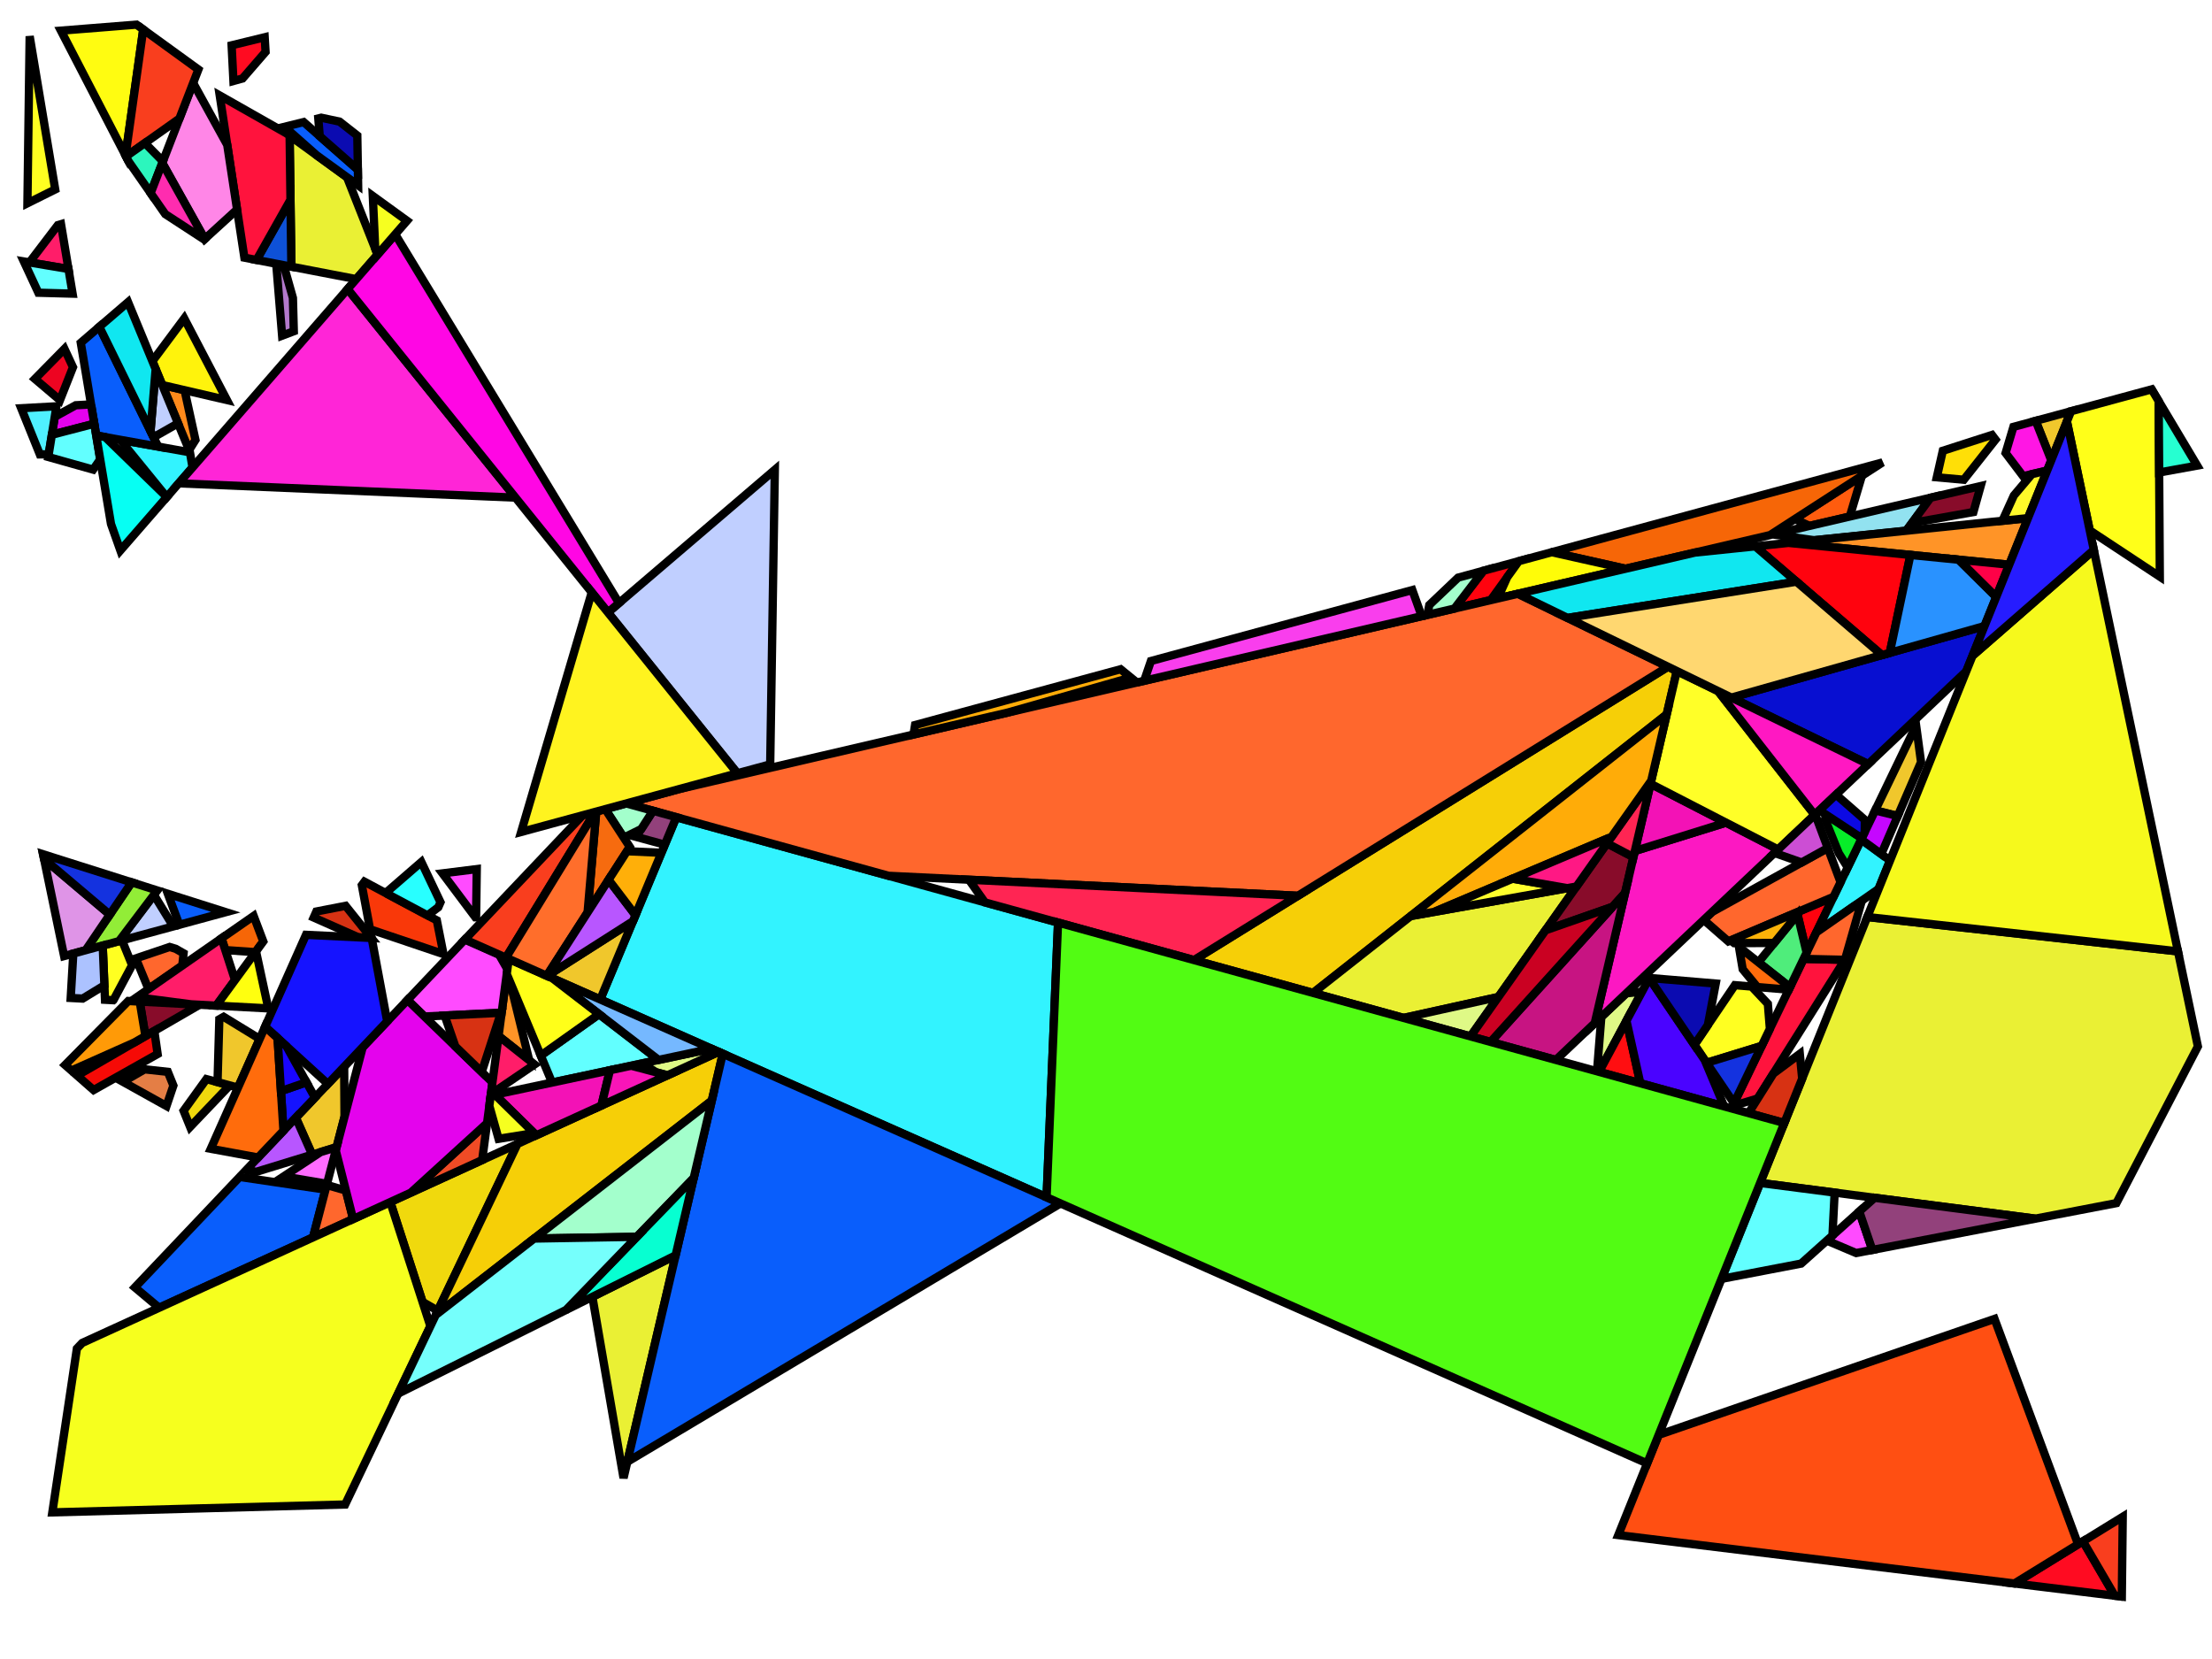 <?xml version="1.0" encoding="iso-8859-1" standalone="no"?>
<!DOCTYPE svg PUBLIC "-//W3C//DTD SVG 1.0//EN" "http://www.w3.org/TR/2001/REC-SVG-20010904/DTD/svg10.dtd">
<svg xmlns="http://www.w3.org/2000/svg" width="800" height="600">
<path style="fill:rgb(0, 0, 0);fill-opacity:0.0;fill-rule:evenodd;stroke:rgb(0, 0, 0);stroke-width:0.0;" d="M 0, 600 L 800, 600 L 800, 0 L 0, 0 z "/>
<path style="fill:rgb(255, 138, 27);fill-opacity:1.0;fill-rule:evenodd;stroke:rgb(0, 0, 0);stroke-width:3.0;" d="M 66.744, 141.118 L 70.692, 159.11 L 68.391, 162.78 L 58.681, 139.245 z "/>
<path style="fill:rgb(8, 15, 209);fill-opacity:1.0;fill-rule:evenodd;stroke:rgb(0, 0, 0);stroke-width:3.0;" d="M 711.133, 242.775 L 675.669, 276.361 L 626.186, 252.296 L 717.721, 226.421 z "/>
<path style="fill:rgb(255, 2, 14);fill-opacity:1.0;fill-rule:evenodd;stroke:rgb(0, 0, 0);stroke-width:3.0;" d="M 653.394, 344.517 L 649.91, 329.942 L 663.117, 324.345 z "/>
<path style="fill:rgb(240, 217, 13);fill-opacity:1.0;fill-rule:evenodd;stroke:rgb(0, 0, 0);stroke-width:3.0;" d="M 158.324, 474.042 L 152.817, 470.847 L 141.151, 434.737 L 187.169, 413.693 z "/>
<path style="fill:rgb(240, 217, 13);fill-opacity:1.0;fill-rule:evenodd;stroke:rgb(0, 0, 0);stroke-width:3.0;" d="M 83.086, 392.547 L 68.763, 407.563 L 66.4, 401.726 L 74.648, 390.275 z "/>
<path style="fill:rgb(50, 243, 255);fill-opacity:1.0;fill-rule:evenodd;stroke:rgb(0, 0, 0);stroke-width:3.0;" d="M 382.655, 333.658 L 378.512, 433.008 L 217.091, 361.471 L 244.587, 295.554 z "/>
<path style="fill:rgb(50, 243, 255);fill-opacity:1.0;fill-rule:evenodd;stroke:rgb(0, 0, 0);stroke-width:3.0;" d="M 68.696, 163.583 L 69.628, 169.064 L 60.334, 179.755 L 60.158, 179.584 L 43.437, 159.051 z "/>
<path style="fill:rgb(50, 243, 255);fill-opacity:1.0;fill-rule:evenodd;stroke:rgb(0, 0, 0);stroke-width:3.0;" d="M 683.563, 311.211 L 679.421, 321.492 L 656.931, 337.179 L 673.121, 303.592 z "/>
<path style="fill:rgb(246, 207, 7);fill-opacity:1.0;fill-rule:evenodd;stroke:rgb(0, 0, 0);stroke-width:3.0;" d="M 606.441, 242.694 L 602.782, 258.392 L 474.89, 359.114 L 431.815, 347.226 L 603.24, 241.137 z "/>
<path style="fill:rgb(246, 207, 7);fill-opacity:1.0;fill-rule:evenodd;stroke:rgb(0, 0, 0);stroke-width:3.0;" d="M 261.398, 381.107 L 257.436, 398.048 L 157.589, 475.578 L 187.169, 413.693 L 259.888, 380.437 z "/>
<path style="fill:rgb(234, 240, 52);fill-opacity:1.0;fill-rule:evenodd;stroke:rgb(0, 0, 0);stroke-width:3.0;" d="M 787.69, 344.073 L 794.896, 378.46 L 765.419, 435.12 L 736.116, 440.742 L 636.583, 427.826 L 675.328, 331.652 z "/>
<path style="fill:rgb(234, 240, 52);fill-opacity:1.0;fill-rule:evenodd;stroke:rgb(0, 0, 0);stroke-width:3.0;" d="M 541.904, 360.577 L 507.633, 368.15 L 474.89, 359.114 L 510.204, 331.303 L 570.145, 320.624 z "/>
<path style="fill:rgb(234, 240, 52);fill-opacity:1.0;fill-rule:evenodd;stroke:rgb(0, 0, 0);stroke-width:3.0;" d="M 225.516, 534.542 L 214.245, 469.014 L 244.347, 454.018 z "/>
<path style="fill:rgb(234, 240, 52);fill-opacity:1.0;fill-rule:evenodd;stroke:rgb(0, 0, 0);stroke-width:3.0;" d="M 125.501, 64.111 L 136.551, 92.083 L 128.843, 100.95 L 105.377, 96.442 L 104.748, 49.062 z "/>
<path style="fill:rgb(255, 243, 12);fill-opacity:1.0;fill-rule:evenodd;stroke:rgb(0, 0, 0);stroke-width:3.0;" d="M 82.062, 144.675 L 58.681, 139.245 L 55.123, 130.622 L 66.635, 115.17 z "/>
<path style="fill:rgb(255, 92, 14);fill-opacity:1.0;fill-rule:evenodd;stroke:rgb(0, 0, 0);stroke-width:3.0;" d="M 669.005, 186.805 L 654.448, 190.194 L 650.142, 188.218 L 650.844, 186.613 L 673.391, 172.049 z "/>
<path style="fill:rgb(9, 94, 252);fill-opacity:1.0;fill-rule:evenodd;stroke:rgb(0, 0, 0);stroke-width:3.0;" d="M 81.66, 329.894 L 64.857, 334.456 L 60.699, 323.252 z "/>
<path style="fill:rgb(9, 94, 252);fill-opacity:1.0;fill-rule:evenodd;stroke:rgb(0, 0, 0);stroke-width:3.0;" d="M 129.43, 61.378 L 129.526, 67.03 L 114.542, 56.164 L 102.885, 45.864 L 109.818, 44.146 z "/>
<path style="fill:rgb(9, 94, 252);fill-opacity:1.0;fill-rule:evenodd;stroke:rgb(0, 0, 0);stroke-width:3.0;" d="M 57.208, 161.522 L 34.805, 157.502 L 29.214, 123.964 L 35.924, 118.198 z "/>
<path style="fill:rgb(9, 94, 252);fill-opacity:1.0;fill-rule:evenodd;stroke:rgb(0, 0, 0);stroke-width:3.0;" d="M 117.718, 430.249 L 113.208, 447.516 L 57.553, 472.968 L 48.779, 465.609 L 86.678, 425.652 z "/>
<path style="fill:rgb(9, 94, 252);fill-opacity:1.0;fill-rule:evenodd;stroke:rgb(0, 0, 0);stroke-width:3.0;" d="M 383.532, 435.232 L 226.888, 528.674 L 261.398, 381.107 z "/>
<path style="fill:rgb(146, 226, 240);fill-opacity:1.0;fill-rule:evenodd;stroke:rgb(0, 0, 0);stroke-width:3.0;" d="M 689.427, 191.944 L 656.151, 195.382 L 641.163, 193.287 L 698.221, 180.003 z "/>
<path style="fill:rgb(246, 102, 7);fill-opacity:1.0;fill-rule:evenodd;stroke:rgb(0, 0, 0);stroke-width:3.0;" d="M 95.218, 340.481 L 92.377, 344.362 L 81.488, 343.61 L 80.108, 339.353 L 91.736, 331.27 z "/>
<path style="fill:rgb(246, 102, 7);fill-opacity:1.0;fill-rule:evenodd;stroke:rgb(0, 0, 0);stroke-width:3.0;" d="M 640.146, 193.524 L 587.879, 205.692 L 561.223, 199.709 L 680.841, 167.236 z "/>
<path style="fill:rgb(255, 148, 39);fill-opacity:1.0;fill-rule:evenodd;stroke:rgb(0, 0, 0);stroke-width:3.0;" d="M 184.468, 355.118 L 191.394, 383.446 L 180.314, 374.674 L 183.275, 352.257 z "/>
<path style="fill:rgb(255, 148, 39);fill-opacity:1.0;fill-rule:evenodd;stroke:rgb(0, 0, 0);stroke-width:3.0;" d="M 726.659, 204.236 L 646.815, 196.347 L 733.443, 187.395 z "/>
<path style="fill:rgb(249, 56, 9);fill-opacity:1.0;fill-rule:evenodd;stroke:rgb(0, 0, 0);stroke-width:3.0;" d="M 157.983, 332.859 L 160.391, 345.057 L 133.836, 336.097 L 130.863, 320.144 L 131.806, 318.883 z "/>
<path style="fill:rgb(7, 237, 41);fill-opacity:1.0;fill-rule:evenodd;stroke:rgb(0, 0, 0);stroke-width:3.0;" d="M 673.333, 303.154 L 668.245, 313.708 L 665.016, 308.566 L 660.045, 296.25 L 660.422, 294.66 z "/>
<path style="fill:rgb(192, 207, 255);fill-opacity:1.0;fill-rule:evenodd;stroke:rgb(0, 0, 0);stroke-width:3.0;" d="M 64.398, 153.102 L 55.545, 158.137 L 54.447, 155.902 L 56.297, 133.468 z "/>
<path style="fill:rgb(192, 207, 255);fill-opacity:1.0;fill-rule:evenodd;stroke:rgb(0, 0, 0);stroke-width:3.0;" d="M 62.682, 335.046 L 43.024, 340.383 L 55.673, 323.643 z "/>
<path style="fill:rgb(192, 207, 255);fill-opacity:1.0;fill-rule:evenodd;stroke:rgb(0, 0, 0);stroke-width:3.0;" d="M 278.555, 276.444 L 266.684, 279.666 L 219.878, 221.515 L 280.226, 169.899 z "/>
<path style="fill:rgb(240, 199, 44);fill-opacity:1.0;fill-rule:evenodd;stroke:rgb(0, 0, 0);stroke-width:3.0;" d="M 741.87, 166.479 L 736.231, 152.2 L 749.021, 148.728 z "/>
<path style="fill:rgb(240, 199, 44);fill-opacity:1.0;fill-rule:evenodd;stroke:rgb(0, 0, 0);stroke-width:3.0;" d="M 217.091, 361.471 L 197.865, 352.951 L 228.894, 333.174 z "/>
<path style="fill:rgb(240, 199, 44);fill-opacity:1.0;fill-rule:evenodd;stroke:rgb(0, 0, 0);stroke-width:3.0;" d="M 694.775, 275.609 L 686.347, 295.111 L 678.177, 293.104 L 692.986, 262.383 z "/>
<path style="fill:rgb(240, 199, 44);fill-opacity:1.0;fill-rule:evenodd;stroke:rgb(0, 0, 0);stroke-width:3.0;" d="M 124.599, 403.905 L 121.73, 414.891 L 112.908, 417.598 L 106.988, 404.238 L 124.472, 385.804 z "/>
<path style="fill:rgb(240, 199, 44);fill-opacity:1.0;fill-rule:evenodd;stroke:rgb(0, 0, 0);stroke-width:3.0;" d="M 93.92, 375.721 L 86.074, 393.352 L 78.673, 391.359 L 79.323, 368.627 L 80.882, 367.75 z "/>
<path style="fill:rgb(255, 75, 255);fill-opacity:1.0;fill-rule:evenodd;stroke:rgb(0, 0, 0);stroke-width:3.0;" d="M 677.158, 452.051 L 671.298, 453.175 L 660.693, 448.673 L 672.435, 438.156 z "/>
<path style="fill:rgb(255, 75, 255);fill-opacity:1.0;fill-rule:evenodd;stroke:rgb(0, 0, 0);stroke-width:3.0;" d="M 172.183, 331.737 L 171.922, 331.737 L 160.033, 315.868 L 172.427, 314.319 z "/>
<path style="fill:rgb(255, 75, 255);fill-opacity:1.0;fill-rule:evenodd;stroke:rgb(0, 0, 0);stroke-width:3.0;" d="M 180.486, 345.249 L 183.504, 350.522 L 181.424, 366.269 L 153.514, 367.63 L 147.362, 361.67 L 168.131, 339.774 z "/>
<path style="fill:rgb(136, 12, 42);fill-opacity:1.0;fill-rule:evenodd;stroke:rgb(0, 0, 0);stroke-width:3.0;" d="M 72.165, 363.384 L 52.589, 374.711 L 50.526, 362.241 z "/>
<path style="fill:rgb(136, 12, 42);fill-opacity:1.0;fill-rule:evenodd;stroke:rgb(0, 0, 0);stroke-width:3.0;" d="M 590.75, 310.002 L 587.729, 322.964 L 583.224, 327.952 L 558.955, 336.455 L 581.2, 304.984 z "/>
<path style="fill:rgb(136, 12, 42);fill-opacity:1.0;fill-rule:evenodd;stroke:rgb(0, 0, 0);stroke-width:3.0;" d="M 713.71, 185.185 L 691.489, 189.144 L 698.221, 180.003 L 716.336, 175.786 z "/>
<path style="fill:rgb(255, 3, 14);fill-opacity:1.0;fill-rule:evenodd;stroke:rgb(0, 0, 0);stroke-width:3.0;" d="M 690.926, 200.705 L 683.457, 236.107 L 680.623, 236.908 L 634.811, 197.588 L 646.815, 196.347 z "/>
<path style="fill:rgb(255, 3, 14);fill-opacity:1.0;fill-rule:evenodd;stroke:rgb(0, 0, 0);stroke-width:3.0;" d="M 539.134, 217.041 L 526.026, 220.093 L 536.492, 206.422 L 549.292, 202.948 z "/>
<path style="fill:rgb(179, 121, 204);fill-opacity:1.0;fill-rule:evenodd;stroke:rgb(0, 0, 0);stroke-width:3.0;" d="M 102.601, 95.908 L 105.939, 107.754 L 106.26, 119.799 L 102.03, 121.398 L 99.898, 95.389 z "/>
<path style="fill:rgb(255, 252, 8);fill-opacity:1.0;fill-rule:evenodd;stroke:rgb(0, 0, 0);stroke-width:3.0;" d="M 587.879, 205.692 L 541.655, 216.454 L 545.094, 208.773 L 549.292, 202.948 L 561.223, 199.709 z "/>
<path style="fill:rgb(240, 75, 37);fill-opacity:1.0;fill-rule:evenodd;stroke:rgb(0, 0, 0);stroke-width:3.0;" d="M 174.389, 419.537 L 148.565, 431.347 L 176.149, 406.216 z "/>
<path style="fill:rgb(14, 81, 215);fill-opacity:1.0;fill-rule:evenodd;stroke:rgb(0, 0, 0);stroke-width:3.0;" d="M 105.377, 96.442 L 92.789, 94.023 L 105.056, 72.251 z "/>
<path style="fill:rgb(255, 19, 61);fill-opacity:1.0;fill-rule:evenodd;stroke:rgb(0, 0, 0);stroke-width:3.0;" d="M 667.204, 347.13 L 635.718, 397.268 L 626.634, 400.03 L 652.298, 346.789 z "/>
<path style="fill:rgb(255, 19, 61);fill-opacity:1.0;fill-rule:evenodd;stroke:rgb(0, 0, 0);stroke-width:3.0;" d="M 103.602, 48.231 L 104.748, 49.062 L 105.056, 72.251 L 92.789, 94.023 L 88.389, 93.178 L 79.462, 34.533 z "/>
<path style="fill:rgb(255, 134, 231);fill-opacity:1.0;fill-rule:evenodd;stroke:rgb(0, 0, 0);stroke-width:3.0;" d="M 82.181, 52.392 L 85.74, 75.772 L 74.043, 86.435 L 58.69, 58.948 L 69.861, 30.024 z "/>
<path style="fill:rgb(255, 22, 228);fill-opacity:1.0;fill-rule:evenodd;stroke:rgb(0, 0, 0);stroke-width:3.0;" d="M 741.87, 166.479 L 740.375, 170.189 L 731.691, 172.211 L 725.358, 163.839 L 728.177, 154.386 L 736.231, 152.2 z "/>
<path style="fill:rgb(246, 10, 6);fill-opacity:1.0;fill-rule:evenodd;stroke:rgb(0, 0, 0);stroke-width:3.0;" d="M 57.006, 381.194 L 33.855, 394.23 L 27.902, 388.995 L 55.812, 372.846 z "/>
<path style="fill:rgb(255, 37, 215);fill-opacity:1.0;fill-rule:evenodd;stroke:rgb(0, 0, 0);stroke-width:3.0;" d="M 186.443, 179.975 L 64.637, 174.805 L 125.724, 104.538 z "/>
<path style="fill:rgb(255, 103, 45);fill-opacity:1.0;fill-rule:evenodd;stroke:rgb(0, 0, 0);stroke-width:3.0;" d="M 665.667, 319.057 L 663.117, 324.345 L 625.082, 340.462 L 616.18, 332.699 L 619.239, 329.803 L 661.047, 306.698 z "/>
<path style="fill:rgb(255, 103, 45);fill-opacity:1.0;fill-rule:evenodd;stroke:rgb(0, 0, 0);stroke-width:3.0;" d="M 125.103, 430.591 L 127.711, 440.884 L 113.208, 447.516 L 118.162, 428.548 z "/>
<path style="fill:rgb(255, 103, 45);fill-opacity:1.0;fill-rule:evenodd;stroke:rgb(0, 0, 0);stroke-width:3.0;" d="M 667.284, 347.003 L 667.204, 347.13 L 652.298, 346.789 L 656.931, 337.179 L 670.472, 327.733 L 673.28, 326.033 z "/>
<path style="fill:rgb(255, 103, 45);fill-opacity:1.0;fill-rule:evenodd;stroke:rgb(0, 0, 0);stroke-width:3.0;" d="M 63.529, 343.138 L 66.395, 344.768 L 65.93, 349.209 L 53.699, 357.712 L 49.13, 346.618 L 61.369, 342.484 z "/>
<path style="fill:rgb(255, 103, 45);fill-opacity:1.0;fill-rule:evenodd;stroke:rgb(0, 0, 0);stroke-width:3.0;" d="M 603.24, 241.137 L 469.384, 323.976 L 321.373, 316.746 L 226.524, 290.569 L 245.827, 285.328 L 548.979, 214.749 z "/>
<path style="fill:rgb(246, 255, 30);fill-opacity:1.0;fill-rule:evenodd;stroke:rgb(0, 0, 0);stroke-width:3.0;" d="M 155.654, 479.628 L 124.827, 544.122 L 18.925, 546.967 L 27.811, 487.718 L 29.734, 485.69 L 141.151, 434.737 z "/>
<path style="fill:rgb(228, 3, 237);fill-opacity:1.0;fill-rule:evenodd;stroke:rgb(0, 0, 0);stroke-width:3.0;" d="M 33.089, 147.208 L 34.097, 153.253 L 18.756, 157.234 L 19.802, 150.743 L 27.376, 146.568 L 32.658, 146.28 z "/>
<path style="fill:rgb(228, 3, 237);fill-opacity:1.0;fill-rule:evenodd;stroke:rgb(0, 0, 0);stroke-width:3.0;" d="M 178.099, 391.446 L 176.149, 406.216 L 148.565, 431.347 L 127.711, 440.884 L 121.424, 416.063 L 131.172, 378.74 L 147.362, 361.67 z "/>
<path style="fill:rgb(255, 252, 17);fill-opacity:1.0;fill-rule:evenodd;stroke:rgb(0, 0, 0);stroke-width:3.0;" d="M 51.798, 10.664 L 45.401, 56.225 L 22.027, 11.082 L 49.373, 8.905 z "/>
<path style="fill:rgb(215, 50, 19);fill-opacity:1.0;fill-rule:evenodd;stroke:rgb(0, 0, 0);stroke-width:3.0;" d="M 174.228, 387.696 L 164.675, 378.442 L 160.813, 367.274 L 181.179, 366.281 z "/>
<path style="fill:rgb(215, 50, 19);fill-opacity:1.0;fill-rule:evenodd;stroke:rgb(0, 0, 0);stroke-width:3.0;" d="M 134.311, 339.23 L 129.628, 339.005 L 113.448, 331.839 L 114.419, 329.658 L 124.985, 327.603 z "/>
<path style="fill:rgb(215, 50, 19);fill-opacity:1.0;fill-rule:evenodd;stroke:rgb(0, 0, 0);stroke-width:3.0;" d="M 651.782, 390.099 L 645.316, 406.149 L 632.383, 402.58 L 641.367, 388.273 L 650.926, 381.14 z "/>
<path style="fill:rgb(255, 29, 105);fill-opacity:1.0;fill-rule:evenodd;stroke:rgb(0, 0, 0);stroke-width:3.0;" d="M 193.326, 384.975 L 177.537, 395.7 L 180.314, 374.674 z "/>
<path style="fill:rgb(255, 29, 105);fill-opacity:1.0;fill-rule:evenodd;stroke:rgb(0, 0, 0);stroke-width:3.0;" d="M 84.999, 354.443 L 78.222, 363.704 L 69.098, 363.222 L 49.449, 360.667 L 80.108, 339.353 z "/>
<path style="fill:rgb(255, 29, 105);fill-opacity:1.0;fill-rule:evenodd;stroke:rgb(0, 0, 0);stroke-width:3.0;" d="M 24.766, 97.285 L 10.641, 94.908 L 20.917, 81.418 L 22.062, 81.072 z "/>
<path style="fill:rgb(79, 240, 255);fill-opacity:1.0;fill-rule:evenodd;stroke:rgb(0, 0, 0);stroke-width:3.0;" d="M 17.616, 164.309 L 14.409, 164.335 L 7.665, 147.643 L 20.413, 146.948 z "/>
<path style="fill:rgb(79, 237, 123);fill-opacity:1.0;fill-rule:evenodd;stroke:rgb(0, 0, 0);stroke-width:3.0;" d="M 653.394, 344.517 L 647.365, 357.023 L 635.957, 348.022 L 650.093, 330.707 z "/>
<path style="fill:rgb(21, 19, 255);fill-opacity:1.0;fill-rule:evenodd;stroke:rgb(0, 0, 0);stroke-width:3.0;" d="M 113.907, 396.943 L 102.516, 408.953 L 101.606, 394.605 L 110.838, 391.419 z "/>
<path style="fill:rgb(21, 19, 255);fill-opacity:1.0;fill-rule:evenodd;stroke:rgb(0, 0, 0);stroke-width:3.0;" d="M 134.42, 339.235 L 140.039, 369.391 L 118.577, 392.02 L 95.868, 371.343 L 110.664, 338.094 z "/>
<path style="fill:rgb(98, 255, 255);fill-opacity:1.0;fill-rule:evenodd;stroke:rgb(0, 0, 0);stroke-width:3.0;" d="M 24.766, 97.285 L 26.252, 106.202 L 13.876, 105.866 L 8.625, 94.569 z "/>
<path style="fill:rgb(98, 255, 255);fill-opacity:1.0;fill-rule:evenodd;stroke:rgb(0, 0, 0);stroke-width:3.0;" d="M 36.245, 166.134 L 33.676, 169.841 L 17.46, 165.273 L 18.756, 157.234 L 34.097, 153.253 z "/>
<path style="fill:rgb(98, 255, 255);fill-opacity:1.0;fill-rule:evenodd;stroke:rgb(0, 0, 0);stroke-width:3.0;" d="M 238.182, 383.332 L 199.651, 391.521 L 195.576, 381.75 L 216.664, 366.778 z "/>
<path style="fill:rgb(98, 255, 255);fill-opacity:1.0;fill-rule:evenodd;stroke:rgb(0, 0, 0);stroke-width:3.0;" d="M 663.529, 431.323 L 662.732, 446.847 L 651.407, 456.991 L 622.608, 462.516 L 636.583, 427.826 z "/>
<path style="fill:rgb(223, 249, 134);fill-opacity:1.0;fill-rule:evenodd;stroke:rgb(0, 0, 0);stroke-width:3.0;" d="M 259.888, 380.437 L 241.404, 388.89 L 237.33, 387.817 L 232.314, 384.579 L 257.267, 379.276 z "/>
<path style="fill:rgb(223, 249, 134);fill-opacity:1.0;fill-rule:evenodd;stroke:rgb(0, 0, 0);stroke-width:3.0;" d="M 531.831, 374.829 L 507.633, 368.15 L 541.904, 360.577 z "/>
<path style="fill:rgb(223, 249, 134);fill-opacity:1.0;fill-rule:evenodd;stroke:rgb(0, 0, 0);stroke-width:3.0;" d="M 578.33, 387.662 L 577.584, 387.456 L 579.147, 367.772 L 588.129, 359.264 L 593.869, 358.636 z "/>
<path style="fill:rgb(117, 184, 255);fill-opacity:1.0;fill-rule:evenodd;stroke:rgb(0, 0, 0);stroke-width:3.0;" d="M 257.267, 379.276 L 238.182, 383.332 L 199.81, 353.813 z "/>
<path style="fill:rgb(255, 11, 33);fill-opacity:1.0;fill-rule:evenodd;stroke:rgb(0, 0, 0);stroke-width:3.0;" d="M 764.84, 577.124 L 728.541, 572.69 L 753.327, 557.431 z "/>
<path style="fill:rgb(255, 11, 33);fill-opacity:1.0;fill-rule:evenodd;stroke:rgb(0, 0, 0);stroke-width:3.0;" d="M 96.047, 18.771 L 87.726, 28.376 L 84.422, 29.292 L 83.767, 16.391 L 95.728, 13.467 z "/>
<path style="fill:rgb(252, 24, 194);fill-opacity:1.0;fill-rule:evenodd;stroke:rgb(0, 0, 0);stroke-width:3.0;" d="M 643.075, 307.228 L 576.755, 370.036 L 591.272, 307.765 L 624.225, 297.515 z "/>
<path style="fill:rgb(243, 18, 182);fill-opacity:1.0;fill-rule:evenodd;stroke:rgb(0, 0, 0);stroke-width:3.0;" d="M 217.517, 399.814 L 193.954, 410.59 L 178.999, 395.91 L 220.591, 387.071 z "/>
<path style="fill:rgb(243, 18, 182);fill-opacity:1.0;fill-rule:evenodd;stroke:rgb(0, 0, 0);stroke-width:3.0;" d="M 624.225, 297.515 L 591.272, 307.765 L 596.939, 283.454 z "/>
<path style="fill:rgb(199, 20, 130);fill-opacity:1.0;fill-rule:evenodd;stroke:rgb(0, 0, 0);stroke-width:3.0;" d="M 576.755, 370.036 L 562.699, 383.348 L 539.083, 376.83 L 587.729, 322.964 z "/>
<path style="fill:rgb(255, 255, 15);fill-opacity:1.0;fill-rule:evenodd;stroke:rgb(0, 0, 0);stroke-width:3.0;" d="M 97.033, 364.698 L 78.222, 363.704 L 92.589, 344.072 z "/>
<path style="fill:rgb(255, 255, 40);fill-opacity:1.0;fill-rule:evenodd;stroke:rgb(0, 0, 0);stroke-width:3.0;" d="M 621.346, 249.942 L 656.299, 294.705 L 643.075, 307.228 L 596.939, 283.454 L 606.441, 242.694 z "/>
<path style="fill:rgb(255, 24, 194);fill-opacity:1.0;fill-rule:evenodd;stroke:rgb(0, 0, 0);stroke-width:3.0;" d="M 675.669, 276.361 L 656.299, 294.705 L 621.346, 249.942 z "/>
<path style="fill:rgb(255, 107, 255);fill-opacity:1.0;fill-rule:evenodd;stroke:rgb(0, 0, 0);stroke-width:3.0;" d="M 118.269, 428.14 L 102.578, 425.48 L 115.931, 416.671 L 121.73, 414.891 z "/>
<path style="fill:rgb(255, 255, 33);fill-opacity:1.0;fill-rule:evenodd;stroke:rgb(0, 0, 0);stroke-width:3.0;" d="M 19.968, 68.507 L 9.919, 73.508 L 10.728, 13.092 z "/>
<path style="fill:rgb(255, 255, 33);fill-opacity:1.0;fill-rule:evenodd;stroke:rgb(0, 0, 0);stroke-width:3.0;" d="M 633.51, 356.805 L 639.37, 363.047 L 640.1, 372.094 L 637.126, 378.264 L 617.208, 384.385 L 612.811, 377.894 L 627.44, 356.295 z "/>
<path style="fill:rgb(255, 255, 33);fill-opacity:1.0;fill-rule:evenodd;stroke:rgb(0, 0, 0);stroke-width:3.0;" d="M 47.781, 349.078 L 41.031, 361.701 L 40.99, 361.737 L 37.972, 361.578 L 37.148, 341.978 L 44.129, 340.083 z "/>
<path style="fill:rgb(255, 14, 17);fill-opacity:1.0;fill-rule:evenodd;stroke:rgb(0, 0, 0);stroke-width:3.0;" d="M 593.247, 391.779 L 578.33, 387.662 L 588.228, 369.172 z "/>
<path style="fill:rgb(228, 126, 69);fill-opacity:1.0;fill-rule:evenodd;stroke:rgb(0, 0, 0);stroke-width:3.0;" d="M 60.697, 387.647 L 62.709, 392.613 L 60.206, 400.014 L 44.487, 391.259 L 52.306, 386.738 z "/>
<path style="fill:rgb(255, 249, 42);fill-opacity:1.0;fill-rule:evenodd;stroke:rgb(0, 0, 0);stroke-width:3.0;" d="M 739.649, 171.99 L 733.443, 187.395 L 724.194, 188.351 L 728.336, 179.211 L 734.876, 171.469 L 739.389, 170.418 z "/>
<path style="fill:rgb(255, 6, 228);fill-opacity:1.0;fill-rule:evenodd;stroke:rgb(0, 0, 0);stroke-width:3.0;" d="M 223.867, 218.103 L 219.878, 221.515 L 125.724, 104.538 L 142.939, 84.736 z "/>
<path style="fill:rgb(255, 37, 83);fill-opacity:1.0;fill-rule:evenodd;stroke:rgb(0, 0, 0);stroke-width:3.0;" d="M 590.75, 310.002 L 581.2, 304.984 L 597.196, 282.354 z "/>
<path style="fill:rgb(255, 37, 83);fill-opacity:1.0;fill-rule:evenodd;stroke:rgb(0, 0, 0);stroke-width:3.0;" d="M 469.384, 323.976 L 431.815, 347.226 L 356.21, 326.36 L 350.423, 318.165 z "/>
<path style="fill:rgb(255, 223, 7);fill-opacity:1.0;fill-rule:evenodd;stroke:rgb(0, 0, 0);stroke-width:3.0;" d="M 721.695, 158.996 L 710.221, 173.506 L 700.469, 172.624 L 702.645, 163.03 L 720.418, 157.308 z "/>
<path style="fill:rgb(146, 65, 123);fill-opacity:1.0;fill-rule:evenodd;stroke:rgb(0, 0, 0);stroke-width:3.0;" d="M 244.587, 295.554 L 240.441, 305.494 L 230.091, 302.673 L 236.169, 293.231 z "/>
<path style="fill:rgb(146, 65, 123);fill-opacity:1.0;fill-rule:evenodd;stroke:rgb(0, 0, 0);stroke-width:3.0;" d="M 736.116, 440.742 L 677.158, 452.051 L 672.435, 438.156 L 677.972, 433.197 z "/>
<path style="fill:rgb(249, 62, 30);fill-opacity:1.0;fill-rule:evenodd;stroke:rgb(0, 0, 0);stroke-width:3.0;" d="M 182.991, 346.359 L 168.131, 339.774 L 210.735, 294.855 L 215.229, 293.635 z "/>
<path style="fill:rgb(249, 62, 30);fill-opacity:1.0;fill-rule:evenodd;stroke:rgb(0, 0, 0);stroke-width:3.0;" d="M 767.384, 577.435 L 764.84, 577.124 L 753.327, 557.431 L 767.716, 548.573 z "/>
<path style="fill:rgb(249, 62, 30);fill-opacity:1.0;fill-rule:evenodd;stroke:rgb(0, 0, 0);stroke-width:3.0;" d="M 71.75, 25.133 L 64.894, 42.884 L 45.578, 56.568 L 45.401, 56.225 L 51.798, 10.664 z "/>
<path style="fill:rgb(146, 237, 55);fill-opacity:1.0;fill-rule:evenodd;stroke:rgb(0, 0, 0);stroke-width:3.0;" d="M 56.882, 322.042 L 43.024, 340.383 L 30.982, 343.652 L 47.624, 319.109 z "/>
<path style="fill:rgb(163, 255, 204);fill-opacity:1.0;fill-rule:evenodd;stroke:rgb(0, 0, 0);stroke-width:3.0;" d="M 250.883, 426.068 L 230.329, 447.304 L 193.182, 447.941 L 257.436, 398.048 z "/>
<path style="fill:rgb(163, 255, 204);fill-opacity:1.0;fill-rule:evenodd;stroke:rgb(0, 0, 0);stroke-width:3.0;" d="M 236.169, 293.231 L 231.923, 299.826 L 225.601, 302.953 L 218.896, 292.639 L 226.524, 290.569 z "/>
<path style="fill:rgb(163, 255, 204);fill-opacity:1.0;fill-rule:evenodd;stroke:rgb(0, 0, 0);stroke-width:3.0;" d="M 526.026, 220.093 L 516.242, 222.371 L 516.923, 218.812 L 527.343, 208.906 L 536.492, 206.422 z "/>
<path style="fill:rgb(223, 148, 231);fill-opacity:1.0;fill-rule:evenodd;stroke:rgb(0, 0, 0);stroke-width:3.0;" d="M 39.704, 330.789 L 30.982, 343.652 L 23.186, 345.768 L 15.93, 310.68 z "/>
<path style="fill:rgb(20, 50, 223);fill-opacity:1.0;fill-rule:evenodd;stroke:rgb(0, 0, 0);stroke-width:3.0;" d="M 627.121, 399.02 L 617.208, 384.385 L 637.126, 378.264 z "/>
<path style="fill:rgb(20, 50, 223);fill-opacity:1.0;fill-rule:evenodd;stroke:rgb(0, 0, 0);stroke-width:3.0;" d="M 47.624, 319.109 L 39.704, 330.789 L 15.93, 310.68 L 15.573, 308.952 z "/>
<path style="fill:rgb(44, 246, 189);fill-opacity:1.0;fill-rule:evenodd;stroke:rgb(0, 0, 0);stroke-width:3.0;" d="M 58.917, 58.361 L 54.481, 69.846 L 46.563, 58.471 L 45.578, 56.568 L 52.397, 51.737 z "/>
<path style="fill:rgb(246, 107, 15);fill-opacity:1.0;fill-rule:evenodd;stroke:rgb(0, 0, 0);stroke-width:3.0;" d="M 227.766, 306.284 L 212.509, 329.985 L 215.643, 293.522 L 218.896, 292.639 z "/>
<path style="fill:rgb(16, 231, 240);fill-opacity:1.0;fill-rule:evenodd;stroke:rgb(0, 0, 0);stroke-width:3.0;" d="M 649.718, 210.383 L 566.914, 223.471 L 548.979, 214.749 L 613.019, 199.84 L 634.811, 197.588 z "/>
<path style="fill:rgb(16, 231, 240);fill-opacity:1.0;fill-rule:evenodd;stroke:rgb(0, 0, 0);stroke-width:3.0;" d="M 56.297, 133.468 L 54.447, 155.902 L 35.924, 118.198 L 46.314, 109.27 z "/>
<path style="fill:rgb(204, 78, 212);fill-opacity:1.0;fill-rule:evenodd;stroke:rgb(0, 0, 0);stroke-width:3.0;" d="M 661.047, 306.698 L 651.588, 311.925 L 641.76, 308.474 L 656.494, 294.52 z "/>
<path style="fill:rgb(255, 255, 25);fill-opacity:1.0;fill-rule:evenodd;stroke:rgb(0, 0, 0);stroke-width:3.0;" d="M 199.81, 353.813 L 216.664, 366.778 L 195.576, 381.75 L 183.275, 352.257 L 183.995, 346.804 z "/>
<path style="fill:rgb(255, 255, 25);fill-opacity:1.0;fill-rule:evenodd;stroke:rgb(0, 0, 0);stroke-width:3.0;" d="M 780.721, 145.075 L 781.13, 208.561 L 755.784, 191.822 L 747.529, 152.431 L 749.021, 148.728 L 778.178, 140.813 z "/>
<path style="fill:rgb(6, 255, 243);fill-opacity:1.0;fill-rule:evenodd;stroke:rgb(0, 0, 0);stroke-width:3.0;" d="M 38.053, 158.085 L 60.334, 179.755 L 43.532, 199.082 L 40.139, 189.49 L 34.805, 157.502 z "/>
<path style="fill:rgb(249, 62, 237);fill-opacity:1.0;fill-rule:evenodd;stroke:rgb(0, 0, 0);stroke-width:3.0;" d="M 514.176, 222.852 L 413.797, 246.222 L 416.245, 239.065 L 510.786, 213.401 z "/>
<path style="fill:rgb(255, 215, 112);fill-opacity:1.0;fill-rule:evenodd;stroke:rgb(0, 0, 0);stroke-width:3.0;" d="M 680.623, 236.908 L 626.186, 252.296 L 566.914, 223.471 L 649.718, 210.383 z "/>
<path style="fill:rgb(255, 44, 175);fill-opacity:1.0;fill-rule:evenodd;stroke:rgb(0, 0, 0);stroke-width:3.0;" d="M 74.043, 86.435 L 73.846, 86.615 L 59.767, 77.44 L 54.481, 69.846 L 58.69, 58.948 z "/>
<path style="fill:rgb(74, 3, 255);fill-opacity:1.0;fill-rule:evenodd;stroke:rgb(0, 0, 0);stroke-width:3.0;" d="M 616.548, 383.411 L 623.565, 400.146 L 593.247, 391.779 L 588.228, 369.172 L 596.472, 353.773 z "/>
<path style="fill:rgb(11, 11, 177);fill-opacity:1.0;fill-rule:evenodd;stroke:rgb(0, 0, 0);stroke-width:3.0;" d="M 122.806, 43.986 L 129.222, 49.025 L 129.43, 61.378 L 115.633, 49.256 L 115.118, 42.833 L 116.177, 42.571 z "/>
<path style="fill:rgb(11, 11, 177);fill-opacity:1.0;fill-rule:evenodd;stroke:rgb(0, 0, 0);stroke-width:3.0;" d="M 620.519, 355.714 L 617.667, 370.724 L 612.811, 377.894 L 596.472, 353.773 L 596.512, 353.698 z "/>
<path style="fill:rgb(172, 194, 255);fill-opacity:1.0;fill-rule:evenodd;stroke:rgb(0, 0, 0);stroke-width:3.0;" d="M 37.753, 356.361 L 29.89, 361.151 L 25.57, 360.923 L 26.512, 344.865 L 37.148, 341.978 z "/>
<path style="fill:rgb(202, 1, 34);fill-opacity:1.0;fill-rule:evenodd;stroke:rgb(0, 0, 0);stroke-width:3.0;" d="M 539.083, 376.83 L 531.831, 374.829 L 558.955, 336.455 L 583.224, 327.952 z "/>
<path style="fill:rgb(7, 255, 209);fill-opacity:1.0;fill-rule:evenodd;stroke:rgb(0, 0, 0);stroke-width:3.0;" d="M 244.347, 454.018 L 204.723, 473.758 L 250.883, 426.068 z "/>
<path style="fill:rgb(255, 110, 43);fill-opacity:1.0;fill-rule:evenodd;stroke:rgb(0, 0, 0);stroke-width:3.0;" d="M 212.509, 329.985 L 197.756, 352.903 L 182.991, 346.359 L 215.229, 293.635 L 215.643, 293.522 z "/>
<path style="fill:rgb(41, 146, 255);fill-opacity:1.0;fill-rule:evenodd;stroke:rgb(0, 0, 0);stroke-width:3.0;" d="M 708.357, 202.428 L 721.963, 215.892 L 717.721, 226.421 L 683.457, 236.107 L 690.926, 200.705 z "/>
<path style="fill:rgb(255, 1, 71);fill-opacity:1.0;fill-rule:evenodd;stroke:rgb(0, 0, 0);stroke-width:3.0;" d="M 726.659, 204.236 L 721.963, 215.892 L 708.357, 202.428 z "/>
<path style="fill:rgb(246, 249, 28);fill-opacity:1.0;fill-rule:evenodd;stroke:rgb(0, 0, 0);stroke-width:3.0;" d="M 787.69, 344.073 L 675.328, 331.652 L 713.395, 237.16 L 757.266, 198.895 z "/>
<path style="fill:rgb(38, 28, 255);fill-opacity:1.0;fill-rule:evenodd;stroke:rgb(0, 0, 0);stroke-width:3.0;" d="M 757.266, 198.895 L 713.395, 237.16 L 747.529, 152.431 z "/>
<path style="fill:rgb(40, 255, 255);fill-opacity:1.0;fill-rule:evenodd;stroke:rgb(0, 0, 0);stroke-width:3.0;" d="M 159.31, 326.313 L 158.513, 328.127 L 154.609, 331.057 L 140.531, 323.542 L 140.424, 322.129 L 152.389, 311.76 z "/>
<path style="fill:rgb(252, 179, 9);fill-opacity:1.0;fill-rule:evenodd;stroke:rgb(0, 0, 0);stroke-width:3.0;" d="M 650.093, 330.707 L 641.661, 341.035 L 627.171, 341.089 L 625.924, 340.105 L 649.91, 329.942 z "/>
<path style="fill:rgb(255, 172, 8);fill-opacity:1.0;fill-rule:evenodd;stroke:rgb(0, 0, 0);stroke-width:3.0;" d="M 408.988, 245.053 L 364.562, 257.685 L 330.392, 265.64 L 330.945, 262.222 L 405.289, 242.04 z "/>
<path style="fill:rgb(255, 172, 8);fill-opacity:1.0;fill-rule:evenodd;stroke:rgb(0, 0, 0);stroke-width:3.0;" d="M 597.196, 282.354 L 582.853, 302.645 L 518.7, 329.789 L 510.204, 331.303 L 602.782, 258.392 z "/>
<path style="fill:rgb(255, 154, 7);fill-opacity:1.0;fill-rule:evenodd;stroke:rgb(0, 0, 0);stroke-width:3.0;" d="M 50.526, 362.241 L 52.589, 374.711 L 48.583, 377.029 L 25.828, 387.171 L 23.546, 385.164 L 46.406, 362.023 z "/>
<path style="fill:rgb(246, 255, 32);fill-opacity:1.0;fill-rule:evenodd;stroke:rgb(0, 0, 0);stroke-width:3.0;" d="M 193.154, 409.805 L 180.315, 411.863 L 176.975, 399.962 L 177.467, 396.236 L 178.999, 395.91 z "/>
<path style="fill:rgb(246, 255, 32);fill-opacity:1.0;fill-rule:evenodd;stroke:rgb(0, 0, 0);stroke-width:3.0;" d="M 147.193, 79.842 L 136.551, 92.083 L 135.708, 89.947 L 134.827, 70.874 z "/>
<path style="fill:rgb(197, 7, 255);fill-opacity:1.0;fill-rule:evenodd;stroke:rgb(0, 0, 0);stroke-width:3.0;" d="M 686.347, 295.111 L 680.39, 308.896 L 673.121, 303.592 L 678.177, 293.104 z "/>
<path style="fill:rgb(184, 86, 255);fill-opacity:1.0;fill-rule:evenodd;stroke:rgb(0, 0, 0);stroke-width:3.0;" d="M 112.908, 417.598 L 92.686, 423.803 L 89.021, 423.182 L 106.988, 404.238 z "/>
<path style="fill:rgb(184, 86, 255);fill-opacity:1.0;fill-rule:evenodd;stroke:rgb(0, 0, 0);stroke-width:3.0;" d="M 229.817, 330.962 L 228.894, 333.174 L 197.865, 352.951 L 197.756, 352.903 L 220.104, 318.186 z "/>
<path style="fill:rgb(255, 175, 9);fill-opacity:1.0;fill-rule:evenodd;stroke:rgb(0, 0, 0);stroke-width:3.0;" d="M 239.221, 308.419 L 229.817, 330.962 L 220.104, 318.186 L 226.752, 307.859 z "/>
<path style="fill:rgb(255, 79, 18);fill-opacity:1.0;fill-rule:evenodd;stroke:rgb(0, 0, 0);stroke-width:3.0;" d="M 751.572, 558.512 L 728.541, 572.69 L 585.274, 555.186 L 599.876, 518.941 L 721.349, 476.996 z "/>
<path style="fill:rgb(12, 9, 228);fill-opacity:1.0;fill-rule:evenodd;stroke:rgb(0, 0, 0);stroke-width:3.0;" d="M 674.45, 296.512 L 674.39, 300.961 L 673.333, 303.154 L 658.017, 293.078 L 664.021, 287.392 z "/>
<path style="fill:rgb(249, 21, 184);fill-opacity:1.0;fill-rule:evenodd;stroke:rgb(0, 0, 0);stroke-width:3.0;" d="M 241.404, 388.89 L 217.517, 399.814 L 220.591, 387.071 L 228.286, 385.435 z "/>
<path style="fill:rgb(255, 255, 44);fill-opacity:1.0;fill-rule:evenodd;stroke:rgb(0, 0, 0);stroke-width:3.0;" d="M 566.852, 321.211 L 518.7, 329.789 L 547.064, 317.788 z "/>
<path style="fill:rgb(255, 24, 132);fill-opacity:1.0;fill-rule:evenodd;stroke:rgb(0, 0, 0);stroke-width:3.0;" d="M 581.258, 304.901 L 570.145, 320.624 L 566.852, 321.211 L 547.064, 317.788 L 580.631, 303.585 z "/>
<path style="fill:rgb(255, 243, 31);fill-opacity:1.0;fill-rule:evenodd;stroke:rgb(0, 0, 0);stroke-width:3.0;" d="M 266.684, 279.666 L 188.483, 300.896 L 214.014, 214.23 z "/>
<path style="fill:rgb(82, 252, 19);fill-opacity:1.0;fill-rule:evenodd;stroke:rgb(0, 0, 0);stroke-width:3.0;" d="M 645.316, 406.149 L 595.717, 529.265 L 378.512, 433.008 L 382.655, 333.658 z "/>
<path style="fill:rgb(117, 255, 252);fill-opacity:1.0;fill-rule:evenodd;stroke:rgb(0, 0, 0);stroke-width:3.0;" d="M 204.723, 473.758 L 143.999, 504.01 L 157.589, 475.578 L 193.182, 447.941 L 230.329, 447.304 z "/>
<path style="fill:rgb(255, 108, 12);fill-opacity:1.0;fill-rule:evenodd;stroke:rgb(0, 0, 0);stroke-width:3.0;" d="M 647.365, 357.023 L 646.927, 357.932 L 635.558, 356.977 L 630.269, 350.531 L 628.912, 342.462 z "/>
<path style="fill:rgb(255, 108, 12);fill-opacity:1.0;fill-rule:evenodd;stroke:rgb(0, 0, 0);stroke-width:3.0;" d="M 100.392, 375.462 L 102.516, 408.953 L 93.345, 418.623 L 76.228, 415.477 L 95.868, 371.343 z "/>
<path style="fill:rgb(38, 255, 209);fill-opacity:1.0;fill-rule:evenodd;stroke:rgb(0, 0, 0);stroke-width:3.0;" d="M 794.632, 168.388 L 780.887, 170.885 L 780.721, 145.075 z "/>
<path style="fill:rgb(25, 5, 255);fill-opacity:1.0;fill-rule:evenodd;stroke:rgb(0, 0, 0);stroke-width:3.0;" d="M 103.59, 378.374 L 110.838, 391.419 L 101.606, 394.605 L 100.392, 375.462 z "/>
<path style="fill:rgb(237, 4, 33);fill-opacity:1.0;fill-rule:evenodd;stroke:rgb(0, 0, 0);stroke-width:3.0;" d="M 26.395, 132.803 L 21.69, 144.718 L 12.625, 137.032 L 23.311, 126.169 z "/>
</svg>